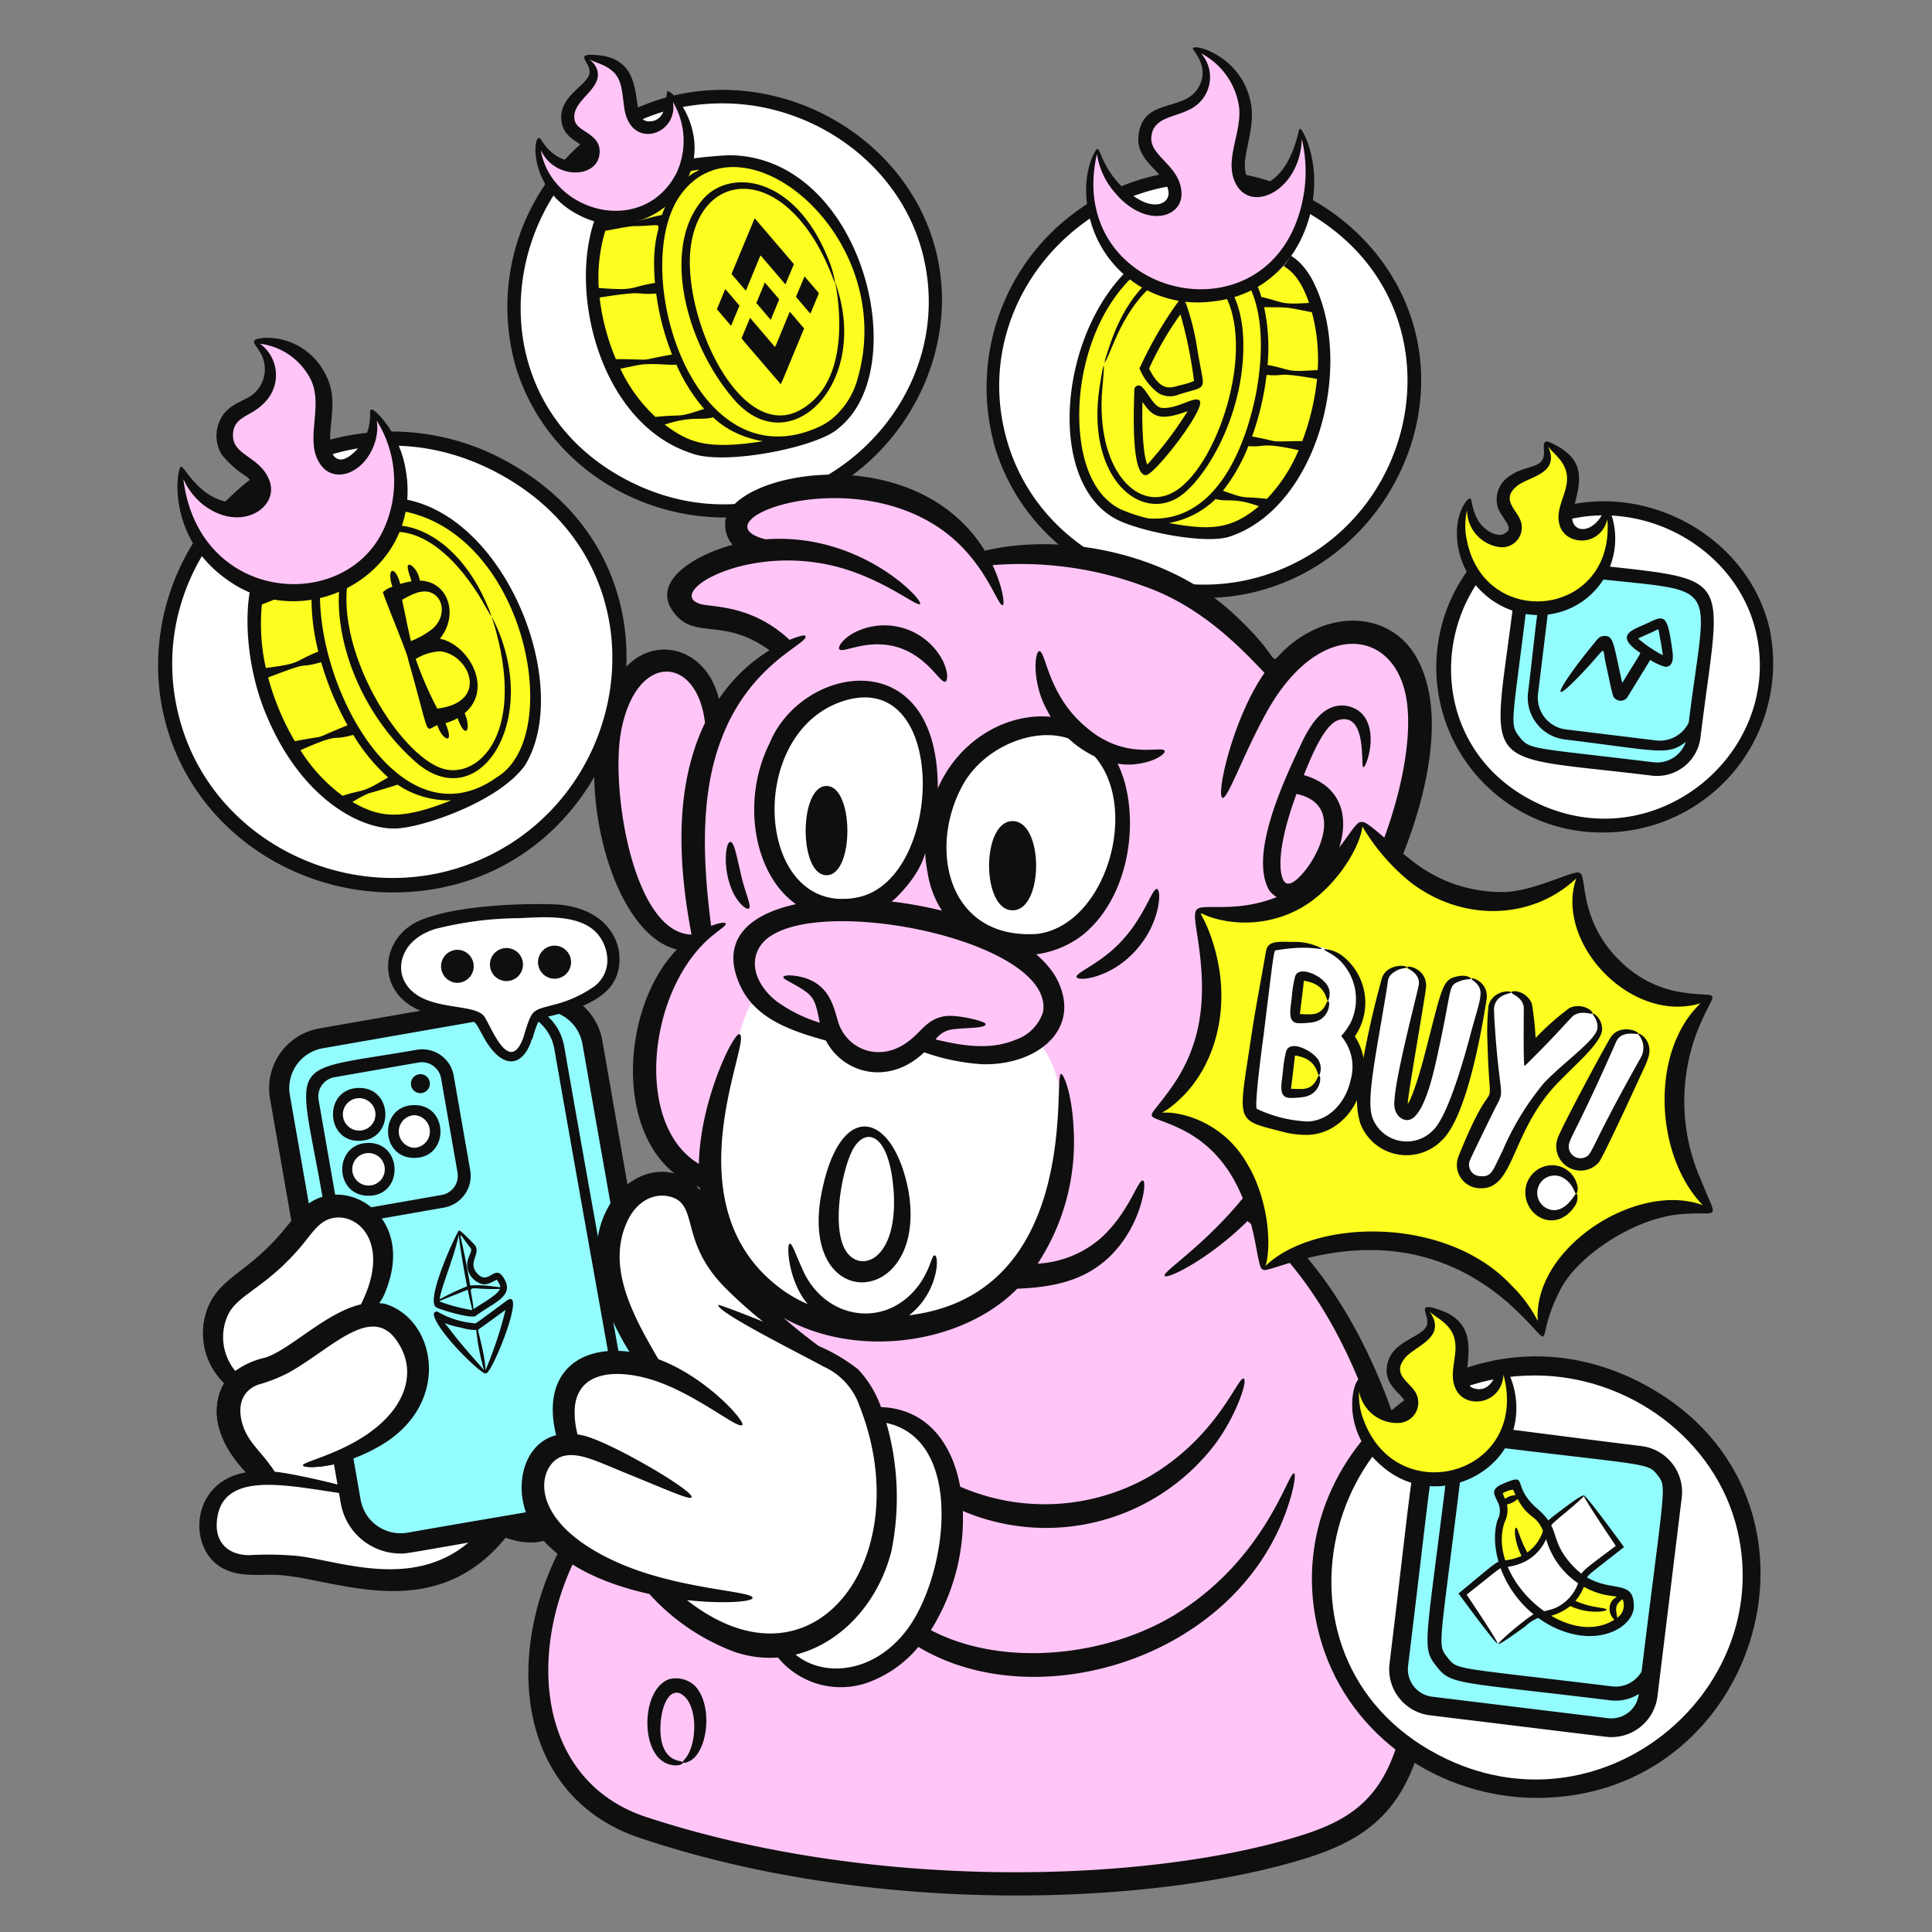 <svg xmlns="http://www.w3.org/2000/svg" width="320" height="320" fill="none"><rect width="100%" height="100%" fill="#808080" stroke="none"/><path fill="#FFC5F6" d="M109.317 214.711c10.467-4.812 13.963-9.868 17.482-9.012a5.176 5.176 0 0 1 3.294 4.077c2.963 12.184-13.078 32.704-26.334 34.418-1.25.16-5.851.134-6.602-.871-.725-.969.226-2.328.015-10.008-.27-9.79-2.096-11.569-.447-13.712 1.784-2.323 5.442-1.606 12.592-4.892z"/><path fill="#fff" d="M97.799 241.227a20.948 20.948 0 0 1-3.884 9.563 9.107 9.107 0 0 1-9.25 3.36c-1.522-.465-1.92-.713-3.282.381-7.67 6.146-8.96 7.717-19.59 7.155-10.631-.561-30.346-1.152-27.854-10.907.863-3.373 4.79-4.717 7.58-6.8 2.924-2.182-2.97-3.15-3.724-8.16-.379-2.518 1.055-5.23.015-7.554-.975-2.174-4.8-3.743-2.783-8.868 1.383-3.52 11.184-16 20.32-19.245a2.97 2.97 0 0 0 2.482-2.803c.8-3.68.883-7.536 2.312-11.015 3.432-8.355 12.786-8.329 15.2.867 1.723 6.561-.8 8.586 3.66 20.832.814 2.24.716 2.721 3.166 1.709 8.233-3.398 19.872 9.644 15.632 31.485z"/><path fill="#0F0F0F" d="M72.893 227.477c-2.679-6.599-2.954-12.554-3.927-12.597-1.873-.08-2.147 15.589 7.472 23.4-6.299-.57-10.373 6.947-9.326 7.84.87.741 4.29-2.442 5.9-3.666 2.165-1.627 5.657-2.094 5.655-3.115.678-.697-3.203-5.222-5.774-11.862z"/><path fill="#0F0F0F" d="M126.096 202.648c-7.574-.194-9.489 12.776-29.747 13.718-3.419-6.531-9.494-10.654-15.78-6.809-4.732-7.703-1.44-15.501-3.153-22.476a10.341 10.341 0 0 0-6.964-7.867 14.797 14.797 0 0 0-7.04-.145c-3.84 1.139-4.847 5.12-5.44 9.009-2.967 19.379.93 1.76-10.938 15.663-5.811 6.979-10.474 7.796-12.53 12.696a11.508 11.508 0 0 0 2.645 12.659 9.5 9.5 0 0 0-.857 7.395 18.076 18.076 0 0 0 4.454 7.384c-9.253 1.547-9.731 12.666-3.912 15.84 2.616 1.44 5.507 1.102 8.269 1.12 9.19-.03 26.24 9.12 38.641-6.144 7.244 2.613 12.084-1.486 14.348-8.886 32.576 1.68 44.222-42.775 28.004-43.157zm-87.128 24.421a8.805 8.805 0 0 1-1.252-9.181c1.6-3.535 6.37-4.514 12.32-11.65 1.85-2.219 2.993-4.342 5.664-4.571 4.297-.307 8.838 4.96 4.081 14.378-4.897 1.134-9.68 5.6-13.817 7.891-2.784 1.55-4.666 1.256-6.996 3.133zm41.72 25.22c-9.617 12.186-23.59 6.341-31.382 5.428a53.29 53.29 0 0 0-8.03-.13c-3.797-.051-5.485-2.368-5.38-5.168.32-8.32 9.781-6.71 17.957-5.486 18.789 2.934-3.139-2.701-8.361-3.172-2.199-3.339-7.218-7.563-5.31-12.07.975-2.181 2.996-2.47 4.982-3.125 5.91-1.936 13.712-10.729 18.414-8.518a8.695 8.695 0 0 1 3.82 8.176c-1.338 10.518-17.292 13.667-17.191 14.473.027.247 1.229.432 3.379.148 12.237-1.644 22-12.48 15.389-22.8a8.467 8.467 0 0 0-6.115-4.197c4.262-7.631 2.027-14.031-2.56-16.717 2.044-13.994 1.472-16.8 6.56-16.509 9.28.466 6.824 10.306 7.108 16.96.541 12.901 6.56 14.103 9.496 22.208 1.87 4.89 4.565 21.53-2.776 30.499zm12.82-4.465c-1.778 4-4.496 5.193-8.12 4.541 3.536-5.77 4.376-12.892 3.939-19.612-.64-10.534-2.47-14.352-7.186-20.945 11.79-5.541 17.341 22.432 11.367 36.016zm5.387-5.319a50.153 50.153 0 0 0-.834-21.955c-.702-2.277-.768.28 8.16-1.649 11.023-2.213 17.242-11.754 19.715-11.432 7 .3.24 33.348-27.041 35.036z"/><path fill="#fff" d="M188.027 31.179c18.904-6.528 40.812 5.005 45.403 24.47 4.056 17.2-6.656 35.293-23.586 40.685-17.76 5.656-38.24-3.973-43.928-22.4-5.534-17.95 5.219-36.92 22.111-42.755z"/><path fill="#0F0F0F" d="M199.398 99.056c-15.213 0-29.823-9.472-34.547-24.8a36.023 36.023 0 0 1 22.812-44.133c19.639-6.783 42.136 5.28 46.852 25.267 4.94 20.957-11.506 43.664-35.117 43.664v.002zM166.98 73.6c5.503 17.845 25.365 27.139 42.525 21.673 26.739-8.516 33.318-45.62 6.446-60.416-27.609-15.203-57.5 11.085-48.971 38.743z"/><path fill="#FDFE1F" d="M186.537 85.746a45.073 45.073 0 0 0 12.667 2.496c20.066.828 26.584-39.895 12.923-45.642-1.36-.573-12.291-3.469-17.44-1.79-18.366 5.98-22.341 40.112-8.15 44.936z"/><path fill="#0F0F0F" d="M217.189 46.035c-2.56-4.439-5.455-4.618-8.756-5.413-4.267-.898-10.094-2.13-14.24-.613-18.048 6.365-23.148 40.063-8.497 46.376 4.281 1.845 13.92 3.714 17.846 2.535 14.813-4.76 21.131-29.19 13.647-42.885zm1.065 15.246c-5.52.423-4.24-.08-8.305-.833.294-3.2.102-6.43-.572-9.573 1.108.035 2.624-.013 3.858.097.427 0 3.36.626 4.05.738a29.898 29.898 0 0 1 .969 9.57v.001zm-1.44-11.113c-4.817.336-4.133-.122-7.897-.978a12.893 12.893 0 0 0-5.69-7.59c8.221 1.34 11.243 1.776 13.586 8.568h.001zm-31.36 34.108c-6.939-3.616-7.549-15-5.982-22.628 5.52-26.88 34.529-28.71 28.563 3.566-2.08 10.286-7.282 21.405-17.845 20.65a26.162 26.162 0 0 1-4.737-1.588h.001zm8.16 2.35a14.79 14.79 0 0 0 7.728-3.97c2.12.547 2.947-.32 7.171 1.195-4.72 4.008-8.372 3.955-14.896 2.776h-.003zm16.21-4c-4.549-.508-2.995.18-7.261-1.343a29.71 29.71 0 0 0 4.205-7.392c2.941.241 1.955-.725 8.32.672a26.404 26.404 0 0 1-5.261 8.072l-.003-.008zm5.87-9.569c-6.414.055-2.795.275-8.31-.765a46.271 46.271 0 0 0 2.4-10.19c3.51.28 1.081-.586 8.358.658a40.917 40.917 0 0 1-2.445 10.305l-.003-.008z"/><path fill="#0F0F0F" d="M194.605 82.7c4.24-2.059 11.625-13.262 11.328-26.195-.424-16.61-15.672-17.61-21.92.098-1.099 3.131-1.872 5.789.457.176 5.876-13.912 14.698-14.003 17.978-8.704 6.01 9.405-1.043 29.994-8.354 33.587-5.878 3.005-12.632-4.118-11.52-17.296.431-4.424.378-5.6-.48-.06-2.067 14.08 5.976 21.699 12.511 18.395z"/><path fill="#0F0F0F" d="M191.921 65.152a3.8 3.8 0 0 0 3.271.214c5.267-1.704 4.286-.054 3.04-8.026a41.503 41.503 0 0 0-2.296-8.443 64.531 64.531 0 0 0-7.053 11.813c-.192.38-.186.23-.018.613a9.612 9.612 0 0 0 3.056 3.829zm3.596-13.095a73.252 73.252 0 0 1 2.251 11.051c-.761.307-1.547.546-2.349.716-1.418.34-3.061 1.307-5.098-2.781a52.822 52.822 0 0 1 5.2-8.986h-.004z"/><path fill="#0F0F0F" d="M189.789 78.707c1.422.01 10.056-11.136 8.899-12.354-.8-.848-3.637 1.44-6.261 1.203-1.315-.121-2.182-2.45-3.345-3.52a.72.72 0 0 0-1.205.547c.024 1.098-.762 14.106 1.912 14.124zm-.551-12.128c1.671 2.432 2.752 3.264 7.48 1.512a62.582 62.582 0 0 1-6.692 8.848c-.917-2.152-.869-9.079-.788-10.359v-.001z"/><path fill="#FFC5F6" d="M207.884 47.099c5.12-2.131 6.211-4.395 7.52-9.181 1.21-4.402 2.061-11.286.363-15.544-2.144 3.973-1.158 5.608-5.149 8.656-4.358 3.328-5.632-2.435-5.619-7.92 0-2.472 2.127-5.171.653-9.008-.062-.16-4.854-6.02-7.077-5.683-.217.201 1.056 1.659 1.28 2.411 1.371 4.685-5.013 6.758-5.321 6.944-2.925 1.76-4.418 1.3-4.941 2.97a3.704 3.704 0 0 0 .8 4c1.28 1.886.56 1.324 1.427 2.57 1.179 1.7 2.19 1.43 2.485 4.151.289 2.664-2.664 3.565-4.906 2.986-1.592-.411-2.089-1.946-3.029-2.218-1.74-.505-2.593-3.648-3.2-4.144a16.909 16.909 0 0 1-1.35-2.598c-.227-1.517-1.28 3.069-1.28 3.446.12 16.845 13.53 23.915 27.344 18.16v.002z"/><path fill="#0F0F0F" d="M216.695 23.934c-.611-1.8-1.243-2.657-1.344-2.606-.357-.037-.384 2.482-2.229 5.715-3.057 5.131-7.942 4.8-6.753-1.499.512-2.77 1.409-5.803.768-8.664-1.573-7.664-9.4-9.691-9.543-8.88-.212.27 2.895 2.918.96 6.4-2.308 4.211-9.177 1.682-9.96 7.909-.614 4.417 4.176 5.977 4.89 9.134.501 2.013-1.76 3.423-4.96 1.525-5.613-3.349-6.24-8.48-6.758-8.296-.24-.126-2.888 4.085-1.44 10.675a18.414 18.414 0 0 0 20.091 14.632c14.449-1.304 19.621-16.251 16.278-26.045zm-.68 7.797c-3.931 26.029-39.929 18.24-34.323-6.253a12.463 12.463 0 0 0 2.88 6.327c5.365 6.486 12.152 4.16 11-.8-.77-3.867-5.28-5.387-4.859-8.44.336-3.083 3.693-3.09 6.265-4.402a5.96 5.96 0 0 0 3.319-4.171 5.961 5.961 0 0 0-1.357-5.155 11.917 11.917 0 0 1 6.213 8.411c.8 4.25-2.357 8.845-.64 12.824 2.446 5.586 10.846 1.571 11.107-7.069.678 2.86.811 5.82.395 8.728z"/><path fill="#fff" d="M108.653 17.838c18.904-6.53 40.813 5.005 45.403 24.47 4.056 17.199-6.656 35.291-23.585 40.683-17.76 5.656-38.24-3.972-43.928-22.4-5.535-17.952 5.219-36.912 22.11-42.753z"/><path fill="#0F0F0F" d="M120.024 85.713c-15.213 0-29.821-9.473-34.548-24.8a36.027 36.027 0 0 1 22.813-44.128c19.645-6.785 42.138 5.28 46.851 25.267 4.941 20.954-11.507 43.661-35.116 43.661zm-.344-68.593c-34.061 0-46.776 46.216-15.84 62.388 26.427 13.815 55.422-10.24 49.12-36.942-3.52-14.982-17.92-25.446-33.28-25.446z"/><path fill="#FDFE1F" d="M134.456 72.208a54.95 54.95 0 0 1-14.066 2.496c-22.278.829-29.51-39.893-14.347-45.642 1.783-.677 13.807-3.42 19.36-1.79 20.357 5.968 24.851 40.097 9.053 44.936z"/><path fill="#0F0F0F" d="M120.799 25.709a70.92 70.92 0 0 0-15.166 2.374c-13.99 5.475-10.8 40.592 8.902 46.997 5.44 2.096 21.063-1.029 24.376-4.173 12.575-10.024 3.836-45.034-18.112-45.2v.002zm-9.6 3.25c6.207-1.231 4.648-.906 3.557-.246a13.413 13.413 0 0 0-5.104 6.888c-4.366.888-3.318 1.372-8.849.988 2.716-6.99 6.483-6.768 10.396-7.63zm-10.955 9.265c1.227-.178 3.051-.608 4.551-.768 7.452 0 2.678-2.152 3.689 9.408-4.587.765-2.918 1.315-9.313.835a27.103 27.103 0 0 1 1.08-9.474h-.007v-.001zm-.931 11.056c8.171-1.29 5.554-.363 9.373-.666a42.684 42.684 0 0 0 2.63 10.106c-6.56 1.144-1.936.816-9.302.763a37.164 37.164 0 0 1-2.701-10.203zm3.427 11.797c.333-.068 3.36-.743 4.035-.743 2.039-.144 5.25.245 5.239.023a29.364 29.364 0 0 0 4.616 7.37c-4.866 1.59-2.979.809-8.074 1.332a26.434 26.434 0 0 1-5.816-7.984v.002zm7.351 9.252c4.406-1.452 5.878-.692 7.897-1.161-.16-.704 2.053 2.82 8.359 3.913-9.341 1.479-12.336.175-16.256-2.752zm31.952-7.61a12.943 12.943 0 0 1-4.309 6.705c-.544.43-1.128.805-1.746 1.12-20.992 9.982-31.744-25.325-23.542-37.867 10.075-15.018 36.486 6.336 29.597 30.043z"/><path fill="#0F0F0F" d="M138.745 47.982c-1.993-6.47 4.367 12.496-5.145 19.245-9.791 7.275-19.728-12.172-19.332-24.588.583-14.102 14.549-16.361 22.469.528 1.071 2.314 1.461 3.68 1.57 3.653a15.675 15.675 0 0 0-1.093-3.856c-5.6-14.118-16.733-15.232-21.08-9.6-6.52 8.021-2.534 23.667 5.506 32.875 9.041 10.312 22.03-2.256 17.105-18.257z"/><path fill="#0F0F0F" d="M130.754 51.757c-2.603 6.264-2.305 5.826-2.541 5.55-4.387-5.14-3.492-4.086-3.968-4.678-.104.224-.715 1.71-1.358 3.233-.115.27-.578-.416 6.314 7.645.187.223-.271 1.12 3.987-9.102-2.639-3.075-2.354-2.84-2.434-2.648zm-7.157-3.745c2.48-5.97 2.317-5.795 2.466-5.616a3155.55 3155.55 0 0 0 4.03 4.716l1.408-3.36-6.501-7.6-3.84 9.232c2.706 3.15 2.36 2.827 2.437 2.628z"/><path fill="#0F0F0F" d="m127.655 52.979 1.416-3.402-2.385-2.788-1.412 3.4 2.381 2.79zm-8.912-1.765 2.344 2.753 1.394-3.344-2.352-2.755-1.386 3.346zm16.786-2.789c-1.051-1.222-2.176-2.549-2.272-2.642-1.544 3.71-1.453 3.341-1.337 3.474 2.409 2.82 2.275 2.776 2.364 2.56 1.421-3.445 1.412-3.198 1.245-3.392z"/><path fill="#FFC5F6" d="M93.74 33.393c3.777 3.695 10.56 4.234 16.686-.385 3.075-2.32 3.437-4.053 3.531-7.559a26.883 26.883 0 0 0-.42-5.6 18.633 18.633 0 0 0-2.149-3.456c-.346-.065-.338.405-.552 1.093-.584 1.87-2.098 3.774-3.552 3.488-3.933-.774-1.477-6.94-5.963-9.874-1.47-.96-5.055-2.392-3.933-.784 1.084 1.554 1.29 1.533.372 3.2-1.955 3.552-3.596 2.49-4.01 4.893-.558 3.245 3.182 3.3 4.383 6.06.32.755-.908 2.763-3.012 2.889-3.122.189-5.69-4.117-5.697-3.34-.028 3.878 3.074 8.16 4.316 9.375z"/><path fill="#0F0F0F" d="M114.616 21.306c-1.072-4.124-3.781-6.462-4.054-6.166-.367.117.265 5.053-3.109 4.96-3.68-.011.47-10.066-8.306-10.95-4.16-.423-1.625.947-1.49 2.614.219 2.344-5.562 3.98-4.597 8.67.553 2.87 4.02 3.423 4.075 4.572.265 1.23-2.098 2.475-4.75.939-2.255-1.331-2.766-3.189-3.086-3.072-1.033-.343-1.798 8.697 6.896 12.904 9.807 4.928 21.213-4.098 18.421-14.47zm-2.56 7.346c-5.555 10.72-20.768 6.506-22.483-3.802 2.36 5.165 10.127 4.773 9.733-.107-.306-2.71-3.664-2.944-4.107-4.76-.8-3.371 4.811-5.12 3.68-8.507-.61-1.742-2.527-2.053-.01-1.109 4.208 1.555 3.971 3.5 4.538 7.546 1.036 7.062 8.998 4.413 8.046-1.035a12.6 12.6 0 0 1 .598 11.774h.005z"/><path fill="#FFC5F6" d="M104.685 112c-3.801 5.357-4.835 12.693-4.365 19.211.661 9.138 5.28 24.186 14.04 24.93a35.608 35.608 0 0 0-7.348 17.644c-1.034 6.188.91 12.338 3.66 17.45.61 1.131 2.581 1.795 3.184 2.586.202.264.05.124 3.188 2.43 1.998 1.469 1.796 3.811 2.129 5.141 1.639 6.537-.603 7.669-4.904 17.208a52.314 52.314 0 0 0-3.913 16.771c.035 2.302 1.539 2.387-3.68 6.56-5.668 4.536-10.13 11.147-13.725 17.454a30.621 30.621 0 0 0-2.967 11.2c-1.078 10.253-1.224 18.88 6.72 26.38a33.055 33.055 0 0 0 11.858 6.4c36.368 10.921 71.371 10.827 106.118 2.902 14.781-3.371 17.536-12.224 20.368-25.76 3.172-15.162-5.771-59.237-22.542-75.04-.75-.707-4.902-3.49-5.365-4.41-.48-.95-.688-1.12.103-2.72 1.6-3.2 13.44-16.275 13.19-38.547-.043-3.71-1.083-3.664 1.686-6.681 19.48-21.226 13.24-43.895 6.248-47.669-8.462-4.579-15.412 6.003-17.107 5.771-.64-.086-2.051-1.621-2.489-2.096-23.061-25.056-46.268-13.915-46.852-17.393-.75-4.413-22.318-15.575-37.184-8.125a4.225 4.225 0 0 0-2.908 3.565c-.191 1.495 1.12 2.29 1.28 3.09.259 1.252-2.56.654-6.816 3.169-1.567.926-3.066 1.859-3.36 3.272a7.44 7.44 0 0 0-.402 3.096c.139.683.523 1.643 1.28 1.82 4.778 1.12 10.08 1.6 14.261 5.028.384.32.419.576-.061.94-8.445 6.448-7.84 8.404-9.155 9.525-1.691 1.44-1.667-.581-2.471-2.753-1.617-4.367-7.54-8.21-11.699-2.349z"/><path fill="#fff" d="M120.8 204.48c2.905 7.286 5.101 10.87 13.086 13.6 15.277 5.232 30.792-.755 37.293-13.007 3.798-7.158 7.662-22.862 1.586-31.481-.996-1.411-1.882-1.28-3.58-.437-10.412 5.189-12.252-1.643-16.64-.432-1.588.44-6.521 5.149-10.688 2.379-2.065-1.374-2.936-4.299-5.28-5.12a9.645 9.645 0 0 0-2.419-.333c-5.749-.48-8.088-3.99-8.688-4-.624-.012-1.208.706-1.363 1.135a32.454 32.454 0 0 0-1.787 4.929c-2.48 12.663-8.535 15.167-1.52 32.767zm33.12-78.199c-2.186-15.477-16.814-15.04-23.477-5.19-6.88 10.174-4.96 29.472 9.837 29.331 9.8-.094 15.123-13.59 13.64-24.141zm31.792 6.062c-2.43-15.297-18.801-15.2-26.414-5.19-7.741 10.174-5.575 29.472 11.069 29.331 11.035-.096 17.02-13.59 15.345-24.141z"/><path fill="#0F0F0F" d="M186.837 132.16c-2.88-18.608-24.809-16.877-31.509-1.573.05-24.512-22.545-20.496-27.873-7.459-6.264 12.553-.562 30.164 13.12 28.857a12.065 12.065 0 0 0 8.433-3.894c5.981-6.261 3.445-9.703 4.652-3.44a16.046 16.046 0 0 0 3.332 7.539 16.048 16.048 0 0 0 14.82 5.85 16.058 16.058 0 0 0 7.584-3.231c6.24-5.093 8.7-14.528 7.441-22.649zm-44.917 16.496c-16.48 3.2-18.745-26.548-2.758-32.368 18.118-6.474 17.402 29.608 2.758 32.368zm29.949 6.022c-14.798 1.067-18.214-13.968-12.464-24.536 3.944-7.36 14.89-11.101 20.64-6.093 9.343 7.811 3.723 29.023-8.179 30.629h.003z"/><path fill="#0F0F0F" d="M136.903 130.184c-4.581 0-4.64 14.778 0 14.778s4.552-14.778 0-14.778zM167.718 136c-5.187 0-5.192 14.776 0 14.776s5.191-14.776 0-14.776zm42.505 11.472c6.145 7.792 20.64-14.816 5.728-19.093 1.16-2.827 3.398-8.509 5.846-9.147 4.683-1.224 3.544 7.723 4 7.84.498.128 2.618-5.92-.242-8.888a4.724 4.724 0 0 0-4.283-1.227c-3.049.672-4.838 4.24-6.141 7.081-2.942 6.251-8.15 17.784-4.908 23.434zm4.515-15.97c9.92 2.107.96 15.107-1.344 14.842-1.074.267-2.861-3.386 1.344-14.842zm-21.834-7.118c-.416-1.008-6.656 1.772-13.264-4.16-6.08-5.205-6.43-12.388-7.494-12.373-.738.009-1.315 5.053 1.267 9.76 2.971 5.883 9.621 9.79 15.122 8.899 3.091-.448 4.55-1.795 4.369-2.126zm-50.719-17.305c9.789-2.164 13.22 6.168 14.378 5.836.411-.119.55-1.509-.405-3.482a10.91 10.91 0 0 0-10.742-5.805 10.895 10.895 0 0 0-4.104 1.255c-1.898 1.097-2.56 2.328-2.287 2.656.311.372 1.432-.096 3.16-.46z"/><path fill="#0F0F0F" d="M174.915 161.899c-9.051-15.692-60.873-19.173-52.537.854 2.412 5.867 8.36 7.906 14.417 9.6 2.89 5.52 10.45 7.499 16.28 1.944a35.652 35.652 0 0 0 9.627 1.973c9.173.241 16.776-5.936 12.213-14.371zm-2.15 5.718a7.217 7.217 0 0 1-4.549 4.6c-4.16 1.76-8.874 1.011-13.256-.054a4.142 4.142 0 0 1 2.24-1.556c1.778-.457 6.115-.16 6.05-.985-.036-.451-4.2-1.511-6.464-1.343-3.015.298-4.064 2.44-6.095 4.024-4.424 3.576-9.645 1.908-11.52-2.137-1.053-2.162-1-7.709-7.597-8.555-1.148-.14-1.79 0-1.828.224-.039.224.524.51 1.44 1.019 3.68 2.041 3.76 2.4 4.595 6.544a24.512 24.512 0 0 1-7.2-3.587c-2.939-2.311-4.728-6.008-2.658-9.12 6.32-9.424 48.819-1.332 46.842 10.926zm18.869-20.377c-.788-.142-1.991 4.347-5.583 8.311-3.533 4.014-7.937 5.513-7.736 6.28.202.766 5.653.23 9.81-4.42 4.109-4.529 4.286-10.03 3.509-10.171z"/><path fill="#0F0F0F" d="M124.055 150.478c.48-.397-.648-2.584-1.304-5.531-.704-2.938-1.12-5.515-1.771-5.506-1.031-.012-1.431 6.511 1.464 9.988.724.88 1.382 1.238 1.611 1.049zm26.429 46.84c-2.536-13.475-11.629-15.507-14.56 1.074-3.192 19.566 17.768 18.102 14.56-1.074zm-9.783 10.616c-3.267-3.16-1.416-13.691.45-17.355 2.069-4.061 6.24-3.214 6.89 7.053.566 10.323-4.666 12.952-7.34 10.302z"/><path fill="#0F0F0F" d="M208.393 200.419a55.57 55.57 0 0 0 13.92-44.681 28.004 28.004 0 0 0 8.05-9.632c4.928-10.341 10.04-27.36 4.149-37.384-3.979-6.867-13.183-8.071-20.736-1.973-4.735 3.864-.015 3.594-9.477-5.094-10.936-10.17-28.43-13.46-41.179-10.439-11.816-19.153-42.983-12.937-43.007-4.51a5.071 5.071 0 0 0 1.226 3.533c-5.491 1.468-12.907 5.412-10.288 10.385 3.544 5.92 8.29 1.195 16.402 7.088a27.233 27.233 0 0 0-8.381 8.066c-1.92-8.08-9.863-10.56-14.959-5.725-11.01 10.317-4.83 44.12 8 47.211-9.968 10.339-10.587 34.274 3.784 39.413a28.338 28.338 0 0 0 2.73 9.76c-6.467 9.093-10.77 21.339-9.827 32.494-24.522 15.154-30.731 55.68-3.251 65.34 39.36 13.403 86.644 11.31 111.52 3.275 11.076-3.607 17.35-9.487 19.664-25.773 2.923-21.682-4.72-62.926-28.34-81.354zm-105.484-79.484c2.545-13.076 12.59-12.38 13.86-1.2-5.131 10.604-4.44 23.488-2.227 35.064-9.742-.258-13.502-24.447-11.633-33.864zm130.18 160.32c-2.193 14.763-7.464 19.52-17.208 22.633-24.844 7.928-70.96 9.634-109.168-3.04-24-8.264-18.9-44.331 2.442-59.102.458 2.617 1.12 4.093 1.515 4.035 1.741-.232-1.101-18.587 10.13-35.624 11.189 16.171 36.382 14.803 47.688 3.291 6.089-.229 11.499-1.361 15.739-5.741 4.829-4.984 5.803-11.95 5.098-12.16-.866-.32-2.309 5.495-7.311 9.796a17.486 17.486 0 0 1-10.144 3.96 36.693 36.693 0 0 0 5.96-22.192c-.237-5.912-1.67-9.336-2.109-9.232-1.308.227 3.554 36.448-25.161 39.977 4.902-3.763 5.086-10.059 4.216-9.92-.439-.035-.64 2.093-2.416 4.677-5.299 7.477-15.255 6.122-19.162-1.76-1.361-2.906-1.984-4.986-2.4-4.874-.573.144-.222 6.272 2.986 10.018a21.734 21.734 0 0 1-4.698-2.733c-18.4-13.976-4.357-41.147-6.608-41.984-.885-.342-6.51 10.811-6.72 21.491-10.92-6.486-8.464-29.262 2.424-37.95 1.32-1.054 2.152-1.586 2.032-1.869-.077-.197-.968-.168-2.43.407-1.299-10.093-1.96-21.407 1.702-30.951 4.744-12.621 14.56-15.821 13.92-17.069-.113-.224-1.024 0-2.637.64-6.24-5.844-12.756-5.371-14.683-5.92-6.48-1.816 8.887-11.019 24.909-5.464 6.613 2.288 10.965 5.938 11.398 5.44.578-.656-9.92-11.884-25.582-10.707-12.602-3.15 17.214-14.269 32.43 1.173 4.605 4.669 6.148 9.942 6.845 9.734.371-.105-.029-3.124-1.681-6.632a58.556 58.556 0 0 1 24.993 3.466c9.266 3.218 15.637 9.726 20.045 14.379-5.24 7.48-8.109 20.394-6.938 20.698.872.233 3.639-7.783 7.583-14.706 8.67-15.104 21.373-13.347 22.957-1.008 1.246 9.722-3.901 24.501-7.378 30.173-5.098 8.336-15.592 13.858-14.824 15.062.517.821 6.787-2.742 8.227-3.659 1.845 36.551-27.021 51.914-26.161 53.315.332.656 7.35-2.756 13.712-9.073 23.352 18.893 28.995 61.133 26.468 79.008v-.003z"/><path fill="#0F0F0F" d="M115.113 279.244a4.556 4.556 0 0 0-4.269-1.12c-3.84 1.392-4.55 8.588-2.462 12.088 1.705 2.951 4.984 2.252 4.709 1.669-.096-.304-2.196.024-3.2-2.461-1.204-2.72-.236-9.817 2.646-8.987 3.179 1.354 3.094 8.677.76 11.083-.656.677.421.541 1.214.008 2.802-1.884 3.536-9.172.602-12.28z"/><path fill="#92FCFF" d="m88.422 165.817-35.252 6.165a8.372 8.372 0 0 0-6.805 9.691l11.725 67.028a8.376 8.376 0 0 0 9.69 6.804l35.251-6.166a8.367 8.367 0 0 0 6.806-9.69l-11.725-67.027a8.373 8.373 0 0 0-9.69-6.805z"/><path fill="#0F0F0F" d="m111.482 239.36-11.724-67.024a10.056 10.056 0 0 0-11.625-8.16l-35.251 6.165a10.058 10.058 0 0 0-8.16 11.625l11.721 67.026a10.06 10.06 0 0 0 9.89 8.32c1.258 0-1.162.352 36.987-6.317a10.015 10.015 0 0 0 6.494-4.125 10.05 10.05 0 0 0 1.668-7.51zm-9.194 7.018c-1.59 2.262 1.266 1.176-34.797 7.48a6.72 6.72 0 0 1-7.758-5.448L48.01 181.384a6.706 6.706 0 0 1 5.44-7.755l33.18-5.803a7.548 7.548 0 0 1 5.183 5.896c12.629 72.171 12.986 69.089 10.474 72.659v-.003zm4.782-1.44a6.66 6.66 0 0 1-3.532 2.56c3.286-4.509 2.48-2.304-10.07-74.069-.874-4.997-4.767-6.08-3.6-6.08a6.718 6.718 0 0 1 6.598 5.547c12.654 72.394 12.843 68.864 10.604 72.05v-.008z"/><path fill="#0F0F0F" d="M69.882 175.937a3.237 3.237 0 0 1 3.177 2.675l2.72 15.575a3.224 3.224 0 0 1-2.624 3.737l-13.931 2.437a3.22 3.22 0 0 1-2.413-.538 3.233 3.233 0 0 1-1.325-2.087l-2.72-15.575a3.233 3.233 0 0 1 2.626-3.737c15.168-2.655 14.088-2.487 14.49-2.487zm-.928-2.046c-21.967 3.825-19.68.717-15.562 24.211a5.35 5.35 0 0 0 6.202 4.355l13.93-2.437a5.36 5.36 0 0 0 4.356-6.2l-2.72-15.574a5.286 5.286 0 0 0-6.2-4.355h-.006z"/><path fill="#fff" d="M68.534 183.869a3.538 3.538 0 0 0 .16 7.075 3.538 3.538 0 0 0-.16-7.075zm-5.506.62a3.538 3.538 0 1 0-7.075.16 3.538 3.538 0 0 0 7.075-.16zm-2.078 5.652a3.538 3.538 0 0 0 .16 7.075 3.538 3.538 0 0 0-.16-7.075z"/><path fill="#0F0F0F" d="M68.515 183.04c-5.721.129-5.62 8.745.1 8.745 5.854-.004 5.748-8.875-.1-8.745zm.16 7.072a2.704 2.704 0 0 1-.063-5.403 2.703 2.703 0 0 1 .068 5.398l-.005.005z"/><path fill="#0F0F0F" d="M59.591 188.944c5.776-.135 5.59-8.866-.203-8.746-5.86.138-5.485 9.003.203 8.746zm-2.803-4.304a2.7 2.7 0 0 1 4.561-2.006c.518.491.82 1.166.842 1.879a2.7 2.7 0 0 1-4.56 2.006 2.703 2.703 0 0 1-.843-1.879zm4.143 4.666c-5.72.134-5.62 8.747.1 8.747 5.887 0 5.663-8.888-.1-8.747zm2.056 6.24a2.705 2.705 0 0 1-4.235-3.316 2.713 2.713 0 0 1 2.217-1.252 2.7 2.7 0 0 1 2.724 3.166 2.705 2.705 0 0 1-.706 1.4v.002zm6.643-17.626a1.57 1.57 0 0 0-1.448.972 1.577 1.577 0 0 0 .336 1.712 1.579 1.579 0 0 0 1.712.335 1.572 1.572 0 0 0 .853-2.049 1.567 1.567 0 0 0-1.453-.97zm2.702 38.659c.741.39 5.842 1.92 6.479 1.366 2.891-2.222 6.78-3.264 4.448-6.531-1.448-2.027-2.495 1.904-4.48-.822-1.173-1.708 1.035-3.146-.26-4.503-.583-.613-2.324-2.424-2.499-2.269-.2-.083-5.84 11.842-3.688 12.759zm5.204.296a28.492 28.492 0 0 1-4.661-1.28c-.16-.16.09-.16 4.598-1.983.767 3.884 1.072 3.472.063 3.263zm.89-.034c-.417-4.769-1.836-3.134 4.382-3.36-.36 1.011-3.234 2.538-4.383 3.36zm-.545-10.217c.458.566-.16.99-.465 2.363a3.36 3.36 0 0 0 2.374 3.68c.506.12.91.16 2.48-.712.218.272.392.576.517.901.15.48.171.348-.986.236a18.118 18.118 0 0 0-3.928-.179c-1.622-9.859-2.556-9.462.008-6.289zm-1.899-2.119c.16 1.935.968 6.429 1.38 8.551-1.55.62-3.06 1.336-4.524 2.14.09-1.686 2.429-6.976 3.144-10.691z"/><path fill="#0F0F0F" d="M83.867 215.473c-5.611 4.16-5.043 3.741-5.28 3.703a14.553 14.553 0 0 1-6.042-1.876.465.465 0 0 0-.499.018.462.462 0 0 0-.187.462c.574 2.9 8.19 10.194 8.595 9.68.891.496 6.98-14.632 3.413-11.987zm-9.467 4.599c-1.12-1.492-1.157-.765 2.043-.151.79.238 1.61.364 2.435.376.24 2.253.674 4.48 1.294 6.659-.822-1.049-3.281-3.582-5.772-6.884zm9.33-3.117a65 65 0 0 1-3.308 9.976c-.12-2.781-1.368-6.65-1.208-6.72.274-.131 4.867-3.525 4.518-3.251l-.001-.005z"/><path fill="#fff" d="M84.268 174.952c-1.978-.21-3.427-3.775-4.263-5.218A2.718 2.718 0 0 0 77.353 168c-3.276-.373-7.317-.8-9.877-3.117-4-3.629-1.91-9.695 2.78-11.536 5.647-2.219 12.01-2.146 17.978-2.477 5.029-.278 11.531.224 13.099 6.17 2.389 9.052-10.817 10.008-12.232 11.089-1.73 1.323-1.397 7.187-4.833 6.823z"/><path fill="#0F0F0F" d="M86.671 171.89c1.76.628 1.184.904 2.08-1.648.592-1.676.971-1.592 1.879-1.815 3.868-.945 9.364-2.424 11.214-6.15 2.093-4.221.16-11.304-8.8-12.403-2.12-.261-16.147-.44-23.346 2.516-6.985 2.869-7.812 12.668 1.061 15.421a50.759 50.759 0 0 0 7.335 1.256c.779.219.96.839 1.972 2.658 3.053 5.52 6.4 5.12 7.959.64l-1.35-.48c-2.353 6.336-5.367-1.979-6.463-3.52-1.728-2.424-10.346-.608-13.171-5.725-1.493-2.702-.365-7.101 5.073-8.779a57.535 57.535 0 0 1 13.92-1.783c3.698-.172 9.218-.672 12.33 1.996 2.294 1.968 3.531 6.52.149 9.244a20.03 20.03 0 0 1-7.077 3.17c-3.334.942-3.31.566-4.765 5.402z"/><path fill="#0F0F0F" d="M75.79 157.315a2.734 2.734 0 0 0-2.736 2.737 2.735 2.735 0 0 0 2.736 2.737 2.746 2.746 0 0 0 2.672-2.736 2.736 2.736 0 0 0-2.672-2.738zm8.097-.291a2.736 2.736 0 1 0 0 5.472 2.736 2.736 0 0 0 0-5.472zm7.962-.394a2.736 2.736 0 1 0 0 5.473 2.736 2.736 0 0 0 0-5.473z"/><path fill="#fff" d="M257.191 85.6c14.472-4.998 31.246 3.832 34.762 18.734 3.104 13.168-5.096 27.023-18.06 31.151-13.6 4.329-29.28-3.04-33.632-17.155-4.236-13.736 3.996-28.26 16.93-32.73z"/><path fill="#0F0F0F" d="M265.897 137.88a27.364 27.364 0 0 1-28.001-27.616 27.35 27.35 0 0 1 18.915-25.76c15.217-5.257 32.624 4.09 36.275 19.568a28.027 28.027 0 0 1-27.189 33.808zm-8.32-51.176c-20.549 7.098-23.795 35.447-3.915 45.84 20.025 10.467 41.92-7.757 37.165-27.939-3.338-14.123-19.332-22.712-33.256-17.9h.006z"/><path fill="#92FCFF" d="M251.607 123.592c1.996 2.486 5.128 1.416 14.052 2.528a75.59 75.59 0 0 0 9.44 1.12c6.625-.024 6.052-12.394 6.777-17.034.367-2.357 3.141-11.408-2.739-13.526-.84-.253-1.71-.395-2.587-.423-12.754-1.078-23.611-5.92-24.627 2.373-2.34 19.058-3.636 20.827-.316 24.962z"/><path fill="#0F0F0F" d="M258.82 92.96a7.241 7.241 0 0 0-8.075 6.315c-3.586 29.269-6.51 25.589 22.832 29.192a7.26 7.26 0 0 0 8.075-6.315c3.578-29.272 6.509-25.615-22.832-29.192zm15.47 29.681-14.929-1.824a5.307 5.307 0 0 1-4.616-5.902l1.824-14.928a5.314 5.314 0 0 1 4.19-4.544c25.037 3.06 22.01-.8 18.951 24.232a5.31 5.31 0 0 1-5.42 2.96v.006zm-.443 3.613c-20.032-2.44-20.453-2.005-22.161-4.19-1.709-2.186-1.224-2.095 1.28-22.519a5.015 5.015 0 0 1 4.568-4.393c-2.988 2.344-2.536 3.989-4.44 19.56a6.983 6.983 0 0 0 6.08 7.765c15.52 1.899 17.043 2.747 20.054.401a5.03 5.03 0 0 1-5.381 3.37v.006z"/><path fill="#0F0F0F" d="M277.016 107.92c-.8-5.853-1.152-6.181-3.902-4.816-2.274 1.12-6.031 1.888-1.6 4.923.299.208.55-.416-2.824 5.095-1.493-6.744-1.44-7.863-3.007-7.786-.868.051-1.166.64-1.643 1.213-5.12 6.189-8.064 11.158-2.769 5.747 5.246-5.363 4-5.562 4.676-2.464 1.245 5.704 1.151 5.581 1.636 5.936a1.363 1.363 0 0 0 1.619.058c.16-.11.294-.253.393-.42l3.736-6.102c.773.504 1.616.89 2.501 1.147 1.235 0 1.352-1.307 1.184-2.531zm-5.701-2.16c.503-.232 1.308-.616 2.176-.986 1.461-.608 1.087-1.04 1.461.898.16.8.4 2.264.453 2.861a23.467 23.467 0 0 1-4.09-2.773z"/><path fill="#FDFE1F" d="M260.127 78.525c.532 2.64-1.44 6.545-.095 8.582a2.815 2.815 0 0 0 3.333.8 7.724 7.724 0 0 0 2.847-2.312c4.395 11.955-11.976 20.338-20.98 11.442-4.272-4.22-3.408-16.855-1.496-12.06a7.083 7.083 0 0 0 4.776 4.368c1.876.128 3.266-2.176 1.957-4.627-1.23-2.3-2.56-3.613 1.131-5.507 4.127-2.117 4.397-2.09 4.338-3.52a4.716 4.716 0 0 1 .248-1.848c.374-.507 3.417 2.1 3.941 4.682z"/><path fill="#0F0F0F" d="M267.079 85.85c-.386-1.249-.831-1.836-.96-1.782-.16-.016-.32.33-.599.887-2.062 4.041-6.08 3.24-4.929-.63 1.325-4.815 2.109-8.207-3.559-10.913-1.12-.548-1.44-.352-1.308 1.136.289 3.296-2.815 2.252-5.68 4.295a4.6 4.6 0 0 0-1.967 5.171c.528 1.531 2.08 2.912 1.776 3.68-.16.811-1.504 1.376-3.261.304-2.84-1.744-2.72-5.392-3.051-5.413-.361-.328-2.664 2.416-2.166 7.015a13.654 13.654 0 0 0 12.329 12.224 12.664 12.664 0 0 0 13.375-15.975zm-24.141 3.529a11.139 11.139 0 0 1 .056-4.879 6.184 6.184 0 0 0 5.632 6.141 3.275 3.275 0 0 0 2.865-1.427 3.27 3.27 0 0 0 .276-3.189c-.755-1.744-3.146-3.401-.48-5.545 1.893-1.535 6.91-1.967 5.28-6.138-.218-.48-.207-.414-.055-.235.876.992 1.229 1.227 1.818 1.96 3.211 3.952-1.038 7.131-.04 10.793.875 3.543 6.774 3.84 7.938-.844 1.292 16.273-20.384 18.601-23.29 3.363z"/><path fill="#fff" d="M52.8 74.64c20.379-7.04 44 5.398 48.947 26.383 4.379 18.541-7.17 38.048-25.428 43.863-19.142 6.096-41.229-4.283-47.36-24.16-5.956-19.344 5.637-39.794 23.84-46.085v-.002z"/><path fill="#0F0F0F" d="M65.064 147.817c-16.432 0-32.16-10.24-37.244-26.733-6.004-19.477 5.027-40.819 24.594-47.577.272.784.728 2.105 0 0a39.24 39.24 0 0 1 31.654 2.992c35.218 19.392 19.759 71.316-19.004 71.318zm-34.948-27.442c5.91 19.157 27.258 29.28 45.845 23.36 28.827-9.176 35.919-49.176 6.949-65.13-29.63-16.311-61.998 11.914-52.794 41.77z"/><path fill="#FDFE1F" d="M82.126 130.08a49.816 49.816 0 0 1-13.045 5.44c-21.24 5.259-35.32-37.212-21.84-46.341 1.814-1.229 12.733-6.376 18.251-5.72 20.621 2.448 30.879 38.342 16.634 46.621z"/><path fill="#0F0F0F" d="M60.242 82.85c-3.186.73-12.544 4.223-14.72 6.306-6.125 5.652-5.295 19.234-1.876 28.103 5.95 15.456 16.96 20.758 22.936 19.878 4.994-.62 16.444-4.782 20.397-10.416 8.907-14.643-6.104-48.441-26.737-43.87zm-3.74 3.342a14.73 14.73 0 0 0-4.68 9.382c-3.937 1.76-2.98 2.08-8.214 2.775 1.312-7.884 4.536-8.986 12.894-12.157zm-13.12 13.92c5.226-1.957 1.079-.923 8.25-2.615a35.42 35.42 0 0 0 1.094 10.426c-4.23 1.685-2.616 1.958-8.692 2.71a33.2 33.2 0 0 1-.658-10.523l.006.002zm1.036 12.099c7.84-3.032 4.425-1.298 8.78-2.53a48.825 48.825 0 0 0 4.367 10.444c-6.767 2.737-2.4 1.416-8.733 2.643a43.034 43.034 0 0 1-4.42-10.559l.006.002zm5.342 12.048c6.998-3.093 4.75-1.405 8.746-2.542a30.921 30.921 0 0 0 5.779 7.04c-4.733 2.843-3.783 1.83-7.544 3.052a27.582 27.582 0 0 1-6.981-7.55zm8.613 8.578c.878-.56 1.8-1.049 2.757-1.463.16 0 4.553-1.331 4.713-1.408a15.31 15.31 0 0 0 8.896 2.597c-8.792 3.522-12.078 2.685-16.374.274h.008zm23.934-4.106c-23.232 16.549-42.947-47.14-17.08-44.285 21.439 2.368 28.717 37.226 17.072 44.285h.008z"/><path fill="#0F0F0F" d="M81.949 103.133c-1.954-4.136 2.59 5.36 1.472 14.196-1.02 8.036-5.999 11.04-9.82 10.061-7.68-1.957-19.952-22.249-15.13-34.262 2.6-6.664 12-8.405 20.718 5.28 1.358 2.165 2.88 5.238 1.808 2.541-6.181-15.496-19.877-17.81-23.701-8.29-3.327 8.029.288 23.568 11.49 33.504 10.515 9.283 20.844-6.782 13.163-23.03z"/><path fill="#0F0F0F" d="M72.855 105.794c3.208-3.965 1.384-9.508-3.322-9.632-.288-1.852-1.577-2.849-1.899-2.59-.321.257.14 1.505.535 2.705-2.127.373-1.824.619-1.93.246-.822-2.851-2.166-2.496-1.334.386.188.65.112-.143-1.49 1.168.533 1.76 4.178 10.413 4.178 11.125 3.788 13.316 2.65 11.84 4.726 10.95.203-.043.082-.096.29.426.752 1.905 2.62 2.88 1.292-.512-.147-.365-.188-.255.234-.397 1.856-.615 1.589-.912 1.704-.599 1.28 3.48 2.125 1.76 1.307-.468-.21-.591-.262-.389.023-.652 4.537-4.158.272-11.275-4.314-12.156zm-1.494-7.639c2.177.81 2.58 4.099.168 6.08a14.046 14.046 0 0 1-3.468 1.949c-.566-2.39-1.041-4.904-1.467-6.832 1.533-.864 3.229-1.797 4.767-1.197zm1.057 19.2a60.886 60.886 0 0 1-3.563-8.198 8.255 8.255 0 0 1 4.102-1.271c4.818.544 8.164 8.444-.545 9.476l.006-.007z"/><path fill="#FFC5F6" d="M36.749 94.054c5.515 5.395 15.432 6.182 24.37-.562 4.489-3.389 5.019-5.92 5.154-11.04.125-4.64.025-7.488-4.071-13.358-.83 3.27-2.175 6.675-5.018 8.512-1.586 1.024-2.959-1.102-3.434-2.76-1.457-5.088 2.285-10.792-3.029-14.267-.16-.106-3.68-5.026-8-3.52a5.632 5.632 0 0 1 .88 7.016 15.543 15.543 0 0 1-3.099 3.89c-1.745 1.713-3.485 1.825-3.596 3.638-.236 3.795 8.462 9.024 5.767 10.808-7.233 4.787-8.336-.87-10.644-2.115-.96-.517-.844-.78-1.452-1.407-.817-.846-.899 2.178.266 4.829 1.342 3.072 2.799 7.297 5.906 10.336z"/><path fill="#0F0F0F" d="M67.076 77.174c-1.1-5.69-5.208-9.728-5.617-9.323-.463.18.428 2.337-1.46 5.46-.833 1.37-2.808 3.2-3.958 2.72-1.677-.387-1.392-3.974-1.216-5.7.304-3.15.584-5.69-1.082-8.653a10.82 10.82 0 0 0-10.019-5.714c-2.56.267-1.616.776-.683 2.31a5.383 5.383 0 0 1-1.029 6.94c-1.322 1.213-4.121 1.568-5.44 4.131a6.003 6.003 0 0 0 .168 5.98 16.668 16.668 0 0 0 4.072 3.587c2.904 2.473.658 4.783-2.835 4.267-5.14-.706-7.46-6.101-8.013-5.87-.606-.047-2.894 12.567 9.304 19.777 13.146 7.638 31.282-3.176 27.808-19.912zM63.34 88.1c-6.648 13.339-29.855 11.67-32.855-7.94-.3-2.19-.029 1.006 3.373 3.588 6.267 4.64 12.77.072 10.62-4.515-1.6-3.603-5.809-3.84-5.89-7.01-.056-3.303 2.972-3.168 5.025-5.35a6.42 6.42 0 0 0-.558-9.947 10.956 10.956 0 0 1 8.417 5.936c2.212 4.56-1.206 10.248 1.663 14.14 2.13 2.991 6.659 1.636 8.614-2.796 1.554-3.587.011-5.68 1.072-3.818A18.941 18.941 0 0 1 63.34 88.1z"/><path fill="#fff" d="M242.966 228.137c19.282-6.66 41.632 5.106 46.314 24.96 4.137 17.543-6.789 36-24.06 41.503-18.113 5.769-39.011-4.053-44.809-22.856-5.645-18.304 5.323-37.655 22.555-43.607z"/><path fill="#0F0F0F" d="M254.561 297.789c-15.754 0-30.779-9.835-35.637-25.587-9.416-30.534 23.632-59.288 53.819-42.669 33.579 18.488 19.098 68.256-18.182 68.256zm-.343-69.971c-34.323 0-47.136 46.56-15.964 62.859 26.68 13.949 55.854-10.333 49.513-37.222-3.547-15.055-18.04-25.637-33.545-25.637h-.004z"/><path fill="#92FCFF" d="M231.738 276.528a6.943 6.943 0 0 0 3.6 5.568 9.974 9.974 0 0 0 2.864.662c26.101 3.394 32.879 5.856 34.175-1.748.8-4.663 5.707-32.551 3.385-36.615-2.536-4.433-16.451-4.107-24.88-6.097-2.374-.562-5.312-.064-7.761-.268a8.21 8.21 0 0 0-6.08 1.876c-1.807 1.55-1.244 2.88-2.229 8.788-.6 3.562-3.423 25.112-3.074 27.834z"/><path fill="#0F0F0F" d="M278.547 248.072a7.663 7.663 0 0 0-1.573-5.667 7.688 7.688 0 0 0-5.123-2.893c-30.585-3.733-31.395-4.64-34.785-1.984-3.36 2.627-2.535 2.198-6.916 38.019a7.681 7.681 0 0 0 1.575 5.669 7.688 7.688 0 0 0 5.122 2.891c31.72 3.878 29.377 3.616 30.056 3.616a7.698 7.698 0 0 0 7.624-6.754l4.02-32.897zm-36.499-4.461a4.96 4.96 0 0 1 3.575-4.179c27.436 3.36 27.291 2.822 28.905 4.885 1.615 2.062 1.178 1.428-2.625 32.537a4.957 4.957 0 0 1-4.917 2.463c-26.287-3.216-25.554-2.629-27.248-4.8-1.735-2.213-1.298-1.367 2.31-30.906zm24.293 40.976-29.12-3.558a4.582 4.582 0 0 1-4-5.106c4.32-35.314 3.68-34.333 5.746-35.952a4.557 4.557 0 0 1 2.9-.971 7.243 7.243 0 0 0-2.137 4.329c-3.562 29.16-4.32 29.456-1.835 32.623 2.484 3.166 3.104 2.539 28.8 5.673a7.22 7.22 0 0 0 4.745-1.051 4.567 4.567 0 0 1-1.718 3.064 4.592 4.592 0 0 1-3.381.949z"/><path fill="#FDFE1F" d="M248.252 256.061c-.64-4.986 2.029-4.14-.023-8.52-.427-.914 1.8-1.483 2.784-1.693 2.4 5.542 4.732 4.718 5.664 8.267a12.717 12.717 0 0 0 8.376 9.023c1.612.539 4.101.16 4.578 1.76 1.258 4.23-6.026 7.692-13.514 3.083a16.887 16.887 0 0 1-7.865-11.92z"/><path fill="#fff" d="M243.373 262.845c2.252-2.107 3.337-3.288 4.756-3.763 1.45-.48 3.911-.1 6.064-2.56 2.154-2.461 1.428-4.429 7.314-8.22 1.094-.704.715-.694 1.12-.134 3.387 4.702 2.931 4.358 4.046 5.76 1.042 1.31 1.42 1.386 1.506 1.76.187.81-3.33 3.338-3.84 3.659-2.261 1.421-2.03 1.44-2.531 3.36-1.235 4.717-5.44 3.869-8.672 5.848-5.731 3.52-3.701 5.903-7.17.562-3.605-5.565-4.597-4.397-2.593-6.272z"/><path fill="#0F0F0F" d="M270.613 265.939c-.037-5.237-5.28-1.006-10.486-7.005-3.53-4.075-1.6-5.659-5.383-8.95-4.651-3.914-1.304-6.12-5.734-4.258-2.152.922-1.586 1.676-.989 2.951a3.205 3.205 0 0 1 0 3.126c-1.55 5.16 1.375 13.451 8.775 17.44 7.651 4.023 13.924.279 13.817-3.304zm-21.707-18.603a4.124 4.124 0 0 1 1.71-.598c.698 1.628.498.305-1.337 1.515a8.19 8.19 0 0 1-.373-.917zm.285 4.835c.473-.917.617-1.97.408-2.981a3.87 3.87 0 0 0 1.76-.902c2.206 4 3.232 1.95 4.758 6.747a13.18 13.18 0 0 0 9.626 9.109c3.509.59 1.44-.142.909 1.738a2.53 2.53 0 0 0 .742 2.4c-8.133 5.075-21.24-7.029-18.203-16.111zm18.693 15.762c-.293-1.451-.444-2.152.868-3.04a2.491 2.491 0 0 1-.868 3.04z"/><path fill="#0F0F0F" d="M264.301 266.168a13.857 13.857 0 0 1-3.36-1.012 8.159 8.159 0 0 0 1.749-3.489c.248-.827.408-.779 6.298-5.424-.888-1.207-5.346-7.336-6.442-8.391-.267-.257-.219-.58-4.697 2.847-2.623 2.005-1.66 1.481-2.524 3.51a6.902 6.902 0 0 1-2.363 2.923c-1.374-2.56-1.555-4.121-1.853-4.092-.361.03-.281 2.315.908 4.665a9.43 9.43 0 0 1-3.2.791c-1.082.206-1.317.537-7.24 5.44 8.395 11.4 8.308 10.55 1.345.185 5.312-4.19 5.368-4.397 6.128-4.531a9.407 9.407 0 0 0 3.691-1.022 7.82 7.82 0 0 0 3.498-3.991c.8-2.08-.077-1.371 2.096-3.251 4.976-4.094 3.797-3.506 4-3.472.16.024-1.003-1.163 5.293 8.189-4.875 3.68-5.642 4.104-5.983 5.262a7.173 7.173 0 0 1-4.091 5.059 14.81 14.81 0 0 1-2.989.708c-1.625.556-12.236 9.849-1.889 2.267a6.843 6.843 0 0 1 2.139-1.378 9.11 9.11 0 0 0 5.28-1.952c3.013 1.418 6.04.899 6.024.597-.016-.168-.725-.245-1.818-.438z"/><path fill="#FDFE1F" d="M224.627 230.65c-.192 4.174.096 5.726 2.821 8.842 4.395 5.03 9.165 6.12 13.413 5.086 8.825-2.149 10.454-13.238 8.428-16.971-.54-.994-.728 1.555-2.816 2.888-2.144 1.368-4.592.285-4.532-2.789.027-1.392 1.776-6.938-3.287-10.125-.48-.302-1.785-.905-2.115-.664-.416.304.301 1.76.205 2.504-.12.938-.903 1.461-4.021 4.349-4.672 4.328 1.574 7.141.875 9.28-.374 1.142-2.969 2.043-5.32.451-2.16-1.465-2.782-3.667-3.112-3.721-.385-.068-.526.62-.539.87z"/><path fill="#0F0F0F" d="M251.152 232.915c-.085-4.238-2.203-7.438-2.597-7.176-.405.031-.944 5.147-4.32 4.248-3.752-.907 2.957-9.992-5.725-13.008-4.1-1.44-1.862.541-2.126 2.272-.346 2.4-6.552 2.651-6.707 7.618-.131 3.016 3.224 4.408 3.003 5.576-.029 1.297-2.704 1.987-5.005-.197-1.949-1.878-2.016-3.872-2.365-3.829-.985-.613-3.856 8.351 3.84 14.634 8.69 7.313 22.32.947 22.002-10.138zm-25.2 2.523a11.478 11.478 0 0 1-.846-4.971 6.4 6.4 0 0 0 6.868 5.202 3.388 3.388 0 0 0 2.652-1.984 3.389 3.389 0 0 0-.312-3.296c-1.087-1.627-3.831-2.88-1.519-5.555 1.64-1.909 6.666-3.279 4.237-7.223-.32-.461-.275-.371-.099-.229 1.086.86 1.44.996 2.213 1.656 4 3.428.265 7.447 1.96 10.991 1.556 3.462 7.606 2.625 7.918-2.331 4.36 16.436-17.344 22.582-23.072 7.74z"/><path fill="#FDFE1F" d="M191.601 184.512c.942 1.148 2.68 1.048 4.146 1.299a11.95 11.95 0 0 1 6.974 4.949 31.196 31.196 0 0 1 6.502 19.076c16.66-5.64 14.775-5.48 26.012-4.174a60.498 60.498 0 0 1 19.486 13.814 23.063 23.063 0 0 1 21.898-19.72c1.112-.043 2.225.02 3.324.186 1.535.506 3.352.704 2.53-.741-3.744-6.577-6.323-17.395-4.04-22.925.074-.174 3.542-7.696 3.646-10.604-.443-.048-7.948-1.077-8.929-1.484a29.752 29.752 0 0 1-6.32-4.72c-5.4-5.665-4.661-12.979-5.667-14.15-.64-.738-1.658.771-5.679 2.282-8.067 3.03-18.267.406-22.955-3.768-1.336-1.189-2.36-2.88-5.904-6.61-.906-.96-1.533-.79-2.048.432-4.581 10.84-15.403 14.421-26.03 13.216-.943 3.77 4.348 6.224.947 20.538a17.271 17.271 0 0 1-4.64 9.372c-1.235 1.224-1.683 2.34-2.88 3.111a.906.906 0 0 0-.373.621z"/><path fill="#0F0F0F" d="M281.687 195.338a32.24 32.24 0 0 1-.32-25.143c2.946-7.008 3.947-4.789-2.825-5.838a18.455 18.455 0 0 1-10.018-5.002c-7.166-6.797-5.643-14.581-6.864-14.729-.422-.824-6.634 2.651-11.926 3.096a23.77 23.77 0 0 1-14.208-3.959c-3.946-2.621-9.325-8.227-9.988-7.577-1.784-.864-5.971 13.619-22.312 14.025-6.051.16-5.745-.941-4.724 6.023 1.292 9.001.718 16.654-4.604 24.075-4.268 6.019-4.555 3.726 1.508 6.603 13.492 6.4 12.107 23.376 13.806 23.371.662 1.167 21.794-11.077 40.755 5.661 8.789 8.056 3.52 7.058 8.581-2.52 2.912-5.515 11.968-11.461 19.346-12.264 7.107-.773 6.792 1.688 3.793-5.822zM254.7 218.795a22.703 22.703 0 0 0-4.379-5.92c-10.803-11.547-32.56-11.024-40.703-3.211 1.061-3.543.391-11.32-3.104-17.003a16.82 16.82 0 0 0-10.347-7.946c-5.049-1.289-4.553 1.093-.497-2.896 5.724-5.534 8.604-15.52 5.096-26.11-2.176-6.552-3.548-4.16 2.304-3.171a18.954 18.954 0 0 0 12.457-2.173c5.6-3.2 9.728-9.89 10.125-13.479a34.24 34.24 0 0 0 8.109 9.354c8.723 6.571 20.056 6.066 27.31-.736-3.625 10.637 9.096 24.16 20.599 20.67-8.426 8.026-7.576 25.244.363 33.44-10.856-4.027-28.122 7.013-27.333 19.181z"/><path fill="#fff" d="M245.647 164.243c.239-2.365-5.451-4.134-6.673.979-3.36 14.05-3.555 15.48-4.738 17.512-1.2 2.064-3.259.781-.773-8.23a62.572 62.572 0 0 0 1.84-11.669 3.15 3.15 0 0 0-2.969-2.494 3.154 3.154 0 0 0-3.154 2.256 100.943 100.943 0 0 1-3.04 14.158c-.725-.16-.941-1.133-2.341-4.382a1.39 1.39 0 0 1 0-1.463c.716-1.494 2.196-3.507 1.965-5.219a14.374 14.374 0 0 0-4.061-7.328c-3.84-3.115-7.46-.866-10.542-1.586-.75-.176-1.206.791-1.357 1.546-.753 3.813-3.664 22.526-2.806 24.989.785 2.267 5.521 2.926 7.899 3.312a6.318 6.318 0 0 0 7.022-2.512c2.08-2.581 2.653-5.451 3.813-5.328-1.561 12.777 10.666 14.925 15.088 3.814a159.006 159.006 0 0 0 4.827-18.355zm-28.332 15.84c-1.775 1.226-4.087 1.251-3.714-1.304.282-1.334.459-2.69.531-4.053-.016-1.286 7.16 2.613 3.183 5.355v.002zm1.47-12.403a5.1 5.1 0 0 1-3.555.381.268.268 0 0 1-.253-.333c.368-1.792.56-5.48.92-5.539 2.525-.421 5.949 3.276 2.888 5.491zm39.71 10.824c1.965-1.555 6.219-5.872 6.384-7.904a3.608 3.608 0 0 0-2.168-3.405 3.6 3.6 0 0 0-1.387-.297c-1.426.078-6.045 4.744-7.024 5.76-1.46 1.5-.668-3.781-1.407-5.882a3.52 3.52 0 0 0-2.571-2.387c-6.48-.736-2.251 15.006-2.573 16.611-.47 2.37-4.521 7.307-5.449 9.862-1.413 3.879 2.139 5.89 4.376 4.608 1.553-.891 2.038-2.846 2.846-4.443.915-1.808 2.373-3.296 3.29-5.102 1.96-3.872.468-3.285 5.683-7.421zm9.531-7.08c-1.697 1.27-8.36 15.021-9.31 17.729-.566 1.624 2.138 5.12 4.717 3.029 2.4-1.949 8.992-17.315 9.054-17.557a2.86 2.86 0 0 0-1.043-3.256 2.87 2.87 0 0 0-3.418.055zm-7.531 24.71c-1.803-2.666-5.427-2.136-6.103-.526a3.877 3.877 0 0 0 1.136 4.883c2.872 1.848 6.672-1.84 4.967-4.357z"/><path fill="#0F0F0F" d="M212.23 187.401c-7.871-2.03-7.104-1.349-4.904-16.24.524-3.56 1.806-10.318 2.34-13.501.287-1.699 1.448-1.732 4.372-1.644a9.574 9.574 0 0 1 4.908 1.081c-.1.349-1.961-.629-7.422.279-.57.094-.352-1.236-2.227 14.041-.019.16-1.623 11.751-1.12 12.248a21.955 21.955 0 0 0 8.48 2.093c3.68-.181 6.313-3.418 7.04-6.838a7.895 7.895 0 0 0 .149-3.856 7.9 7.9 0 0 0-1.701-3.463 11.125 11.125 0 0 0 1.627-2.344 9.019 9.019 0 0 0-1.851-10.168c-1.562-1.44-2.687-1.584-2.594-1.878a5.373 5.373 0 0 1 3.147 1.211 9.84 9.84 0 0 1 1.928 13.238 9.607 9.607 0 0 1 1.308 7.664c-.858 4.495-4.296 8.413-8.933 8.64a15.02 15.02 0 0 1-4.547-.563z"/><path fill="#0F0F0F" d="M213.842 180.192c-.013.084-.047.117.032.133.646.048 1.296.059 1.944.037 2.208-.16 2.315-2.216 2.675-2.171.419-.055.32 2.981-2.483 3.494-.717.11-1.441.167-2.167.17-2.182.061-1.6-2.08-1.341-4.48.085-1.069.253-2.13.506-3.173.595-2.019 3.854-.32 4.822.731a2.718 2.718 0 0 1 .668 3.2c-.354.042-.194-2.045-2.647-2.974-.216-.082-1.44-.448-1.382-.258.051-.181-.559 4.855-.627 5.291zm1.476-12.371c-.012.082-.046.115.032.131.647.048 1.295.061 1.943.039 2.208-.16 2.315-2.218 2.677-2.173.419-.055.32 2.982-2.484 3.494-.716.112-1.441.17-2.168.17-2.18.061-1.6-2.08-1.341-4.48.08-1.112.263-2.215.545-3.293.555-1.666 3.615-.424 4.783.85a2.71 2.71 0 0 1 .669 3.2c-.355.041-.193-2.048-2.648-2.975-.209-.08-1.44-.448-1.38-.259.054-.174-.604 5.134-.628 5.296zm9.971 18.201a13.343 13.343 0 0 1-.094-7.112 155.824 155.824 0 0 1 3.744-17.085c1.012-2.272 4.126-1.973 4.062-1.6.016.195-1.13-.019-2.384.995-.8.64-.696 1.191-.936 2.661-1.826 11.165-3.458 18.456-2.331 21.336a6.05 6.05 0 0 0 4.449 3.727 6.054 6.054 0 0 0 5.543-1.72c2.56-2.392 5.337-12.599 6.24-15.968 1.537-5.794 2.437-7.151.677-8.64-.34-.285-.562-.415-.535-.496.114-.343 2.936.64 2.493 3.467-.866 5.512-3.326 19.385-7.349 23.238a8.207 8.207 0 0 1-7.563 2.347 8.197 8.197 0 0 1-6.016-5.15z"/><path fill="#0F0F0F" d="M233.203 182.784c-.071.16.952-1.171 2.769-8.134 2.946-11.285 2.852-12.418 5.476-12.948 1.494-.302 2.24.29 2.177.399-.041.169-.8-.023-1.92.443-1.966.819-1.029.594-3.704 12.595-.561 2.52-2.147 9.893-4.681 10.357-1.167.214-2.607-1.005-2.359-3.16.215-4.072 3.128-15.2 3.984-18.947.514-2.24-1.953-2.909-1.872-3.151-.083-.441 3.343.16 3.127 3.306-.431 3.323-3.335 19.578-2.997 19.24zm11.679 14.016a3.87 3.87 0 0 1-3.572-3.598 3.847 3.847 0 0 1 .316-1.799c6.452-16.061 5.164-4.185 4.755-18.445a44.013 44.013 0 0 1 .16-6.372c.718-2.629 3.789-2.548 3.76-2.202-.016.202-2.434.229-2.824 2.422-.106.594.281 5.474.331 6.08.862 10.181 1.522 7.2-.64 11.618-3.01 6.117-3.581 7.392-3.666 7.613a1.88 1.88 0 0 0 1.612 2.686c2.004.202 2.107-.91 3.731-4.136a45.58 45.58 0 0 1 6.825-11.214c3.005-3.266 8.668-7.168 8.906-9.095.182-1.462-.885-2.313-.782-2.456.128-.179 1.505.752 1.568 2.492.086 2.457-5.639 6.88-8.436 10.164-6.824 7.989-6.294 16.746-12.044 16.242z"/><path fill="#0F0F0F" d="M254.345 171.921a42.752 42.752 0 0 1 5.65-4.994c2.155-.915 4 .615 3.757.941-.186.245-1.711-.595-3.111.331-.48.312-2.283 2.632-8.097 8.364-.296.342-.115-9.588-.171-9.861-.335-1.661-2.05-2.002-2.026-2.317.034-.458 2.488-.312 3.382 1.875.312 1.874.517 3.763.616 5.661zm3.649 16.605c.515-1.505 6.459-12.715 8.672-16.528 1.516-2.614 5.076-1.104 4.598-.764-.07.16-2.712-.648-3.57 1.302-6.862 15.618-7.985 16.144-7.851 17.562a1.945 1.945 0 0 0 1.828 1.741 1.93 1.93 0 0 0 .892-.169c1.272-.508.616-1.251 9.263-16.601a3.348 3.348 0 0 0-.562-3.84c.086-.16 1.182.272 1.69 1.523.712 1.76-.237 3.2-1.44 5.883-.434.971-6.004 13.05-6.684 13.869a4.03 4.03 0 0 1-6.819-1.25 4.026 4.026 0 0 1-.017-2.728zm-5.354 8.885a4.497 4.497 0 0 1 3.232-4.24 4.308 4.308 0 0 1 3.522.512 4.292 4.292 0 0 1 1.918 2.997c.04.664-.136 1.003-.257.997-.296.033-.367-1.41-1.88-2.418a2.868 2.868 0 0 0-3.349-.027 2.877 2.877 0 0 0-1.093 3.166 2.882 2.882 0 0 0 1.504 1.762c2.823 1.317 4.656-2.482 4.818-2.483.248 0 .469 1.12-.271 2.177-3.07 4.419-8.177 1.746-8.144-2.443z"/><path fill="#fff" d="M39.273 229.404s-6.456-5.648-2.987-12.507c3.469-6.859 11.217-9.683 14.445-14.122 3.227-4.438 11.782-2.261 12.588 1.856.807 4.117-2.42 12.427-2.42 12.427s7.262 2.26 8.232 6.86c.97 4.6-4.279 16.219-14.688 17.995-10.41 1.776-12.992.16-12.992.16s-6.616-5.325-2.178-12.669z"/><path fill="#0F0F0F" d="M65.28 216.565c-3.85-1.954-2.415 1.6-.628-5.092 2.837-11.108-8.214-17.088-14.386-11.438-2.582 2.296-3.566 5.15-9.475 9.715-2.197 1.701-4.992 3.587-6.292 6.687a11.508 11.508 0 0 0 2.644 12.659c-1.93 3.072-1.776 8.184 1.866 12.68a44.886 44.886 0 0 1 3.057 3.909l3.313-2.061c-1.965-3.154-4.496-4.779-5.313-8.09-.716-2.797.047-5.205 2.72-6.201a25.387 25.387 0 0 0 5.052-1.989c7.088-3.951 13.718-11.52 17.937-5.189 2.618 3.832 1.98 8.032-.784 11.59-5.08 6.437-14.89 8.226-14.798 8.952.072.653 6.08.504 12.078-2.84 11.915-6.337 10.455-19.512 3.01-23.292zm-21.338 8.299a13.5 13.5 0 0 0-4.973 2.205 8.805 8.805 0 0 1-1.253-9.181c1.6-3.535 6.371-4.514 12.32-11.65 1.851-2.219 2.994-4.342 5.664-4.571 4.298-.307 8.838 4.96 4.082 14.378-5.792 1.339-11.717 7.494-15.84 8.819z"/><path fill="#FFC5F6" d="M186.708 248.64c-7.158 2.768-17.314 2.08-21.251 1.07a24.884 24.884 0 0 0-6.08-1.331c-3.237-.987-.456 7.443-5.466 18.373-1.333 2.907-1.333 4.336 1.613 5.524 31.392 12.685 61.47-14.72 58.184-32.98-1.394-7.749-5.093-16.117-8.363-9.549-4.034 8.11-10.194 15.632-18.637 18.893z"/><path fill="#fff" d="M114.079 198.901c2.526 3.68 1.722 10.289 9.616 16 6.602 4.776 3.248 2.461 6.4 5.801 3.626 3.84 10.4 4.509 12.416 9.392a11.02 11.02 0 0 0 1.318 3.06c.8.96 2.676 1.012 3.874 1.369 7.754 2.311 10.424 10.317 9.979 17.877-.16 2.656.203 5.389-.64 7.912a39.113 39.113 0 0 1-5.497 11.342c-6.812 9.013-17.173 8.973-21.58 2.941-1.003-1.371-1.28-2.048-3.184-2.47-2.497-.551-5.211-.103-7.561-1.12-2.962-1.28-4.563-4.515-7.2-6.373-4.853-3.416-12.075-1.531-20.16-10.675-4.96-5.618-3.877-10.635-.989-12.613a8.28 8.28 0 0 0 2.136-1.526c1.134-1.503.064-3.6-.109-5.476a7.52 7.52 0 0 1 4.32-6.868c4.8-2.572 10.263-1.2 9.023-2.948-13.323-18.728 2.036-34.081 7.838-25.625z"/><path fill="#0F0F0F" d="M214.344 244.034c-.949-.336-4.613 14.027-19.52 23.277-11.351 7.04-28.611 9.001-40.64 2.694a34.898 34.898 0 0 0 5.293-19.741 35.194 35.194 0 0 0 41.76-11.04c3.408-4.536 5.513-10.595 4.75-10.889-.96-.373-4.445 9.998-16.282 16.593a35.082 35.082 0 0 1-30.665 1.312c-1.33-7.265-5.57-12.904-13.12-13.181a17.727 17.727 0 0 0-3.799-6.257 28.986 28.986 0 0 0-6.494-3.85 86.565 86.565 0 0 1-13.155-11.878c-6.111-6.749-3.242-11.491-7.765-15.144-7.68-6.21-20.362 4-14.386 20.112a45.599 45.599 0 0 0 3.93 7.859c-8.384-1.134-14.656 3.616-12.133 13.81-5.853 1.513-7.325 9.608-3.905 15.06 3.93 6.269 11.875 9.6 19.345 11.242a35.857 35.857 0 0 0 13.747 9.456 17.897 17.897 0 0 0 7.548 1.067 13.47 13.47 0 0 0 14.744 4.199 19.564 19.564 0 0 0 8.516-5.952c20 12.027 53.957 1.563 61.621-24.621.752-2.573.84-4.066.61-4.128zm-100.57 20.993c6.133.677 10.847.263 10.88-.358.077-1.179-12.217-1.37-22.265-5.83-16.03-7.116-13.156-16.738-8.99-17.693 2.609-.597 5.393.865 10.561 2.968 6.4 2.603 10.294 4.373 10.579 3.904.605-.994-13.253-9.085-17.778-10.213a14.69 14.69 0 0 0-1.097-.222 13.922 13.922 0 0 1-.458-4.48c.573-6.01 6.799-6.298 12.335-4.706 7.36 2.115 14.72 8.466 15.411 7.621.494-.607-5.912-7.915-13.909-10.896-3.954-6.824-8.8-15.224-5.075-22.97 1.533-3.2 4.265-4.533 6.753-4.009 5.248 1.102 1.589 7.312 9.396 15.152a71.679 71.679 0 0 0 6.283 5.619c-4.095-1.664-7.36-2.848-7.402-2.783-.64 1.044 14.347 8.503 17.378 10.202a11.16 11.16 0 0 1 6.003 6.586c9.797 24.841-7.384 48.75-28.605 32.108zm35.925 5.575c-5.56 6.72-13.494 7.096-17.92 3.461 7.469-1.861 13.662-8.503 15.866-17.14a44.68 44.68 0 0 0-.84-21.236c13.355 2.873 10.073 26.248 2.894 34.915z"/></svg>
